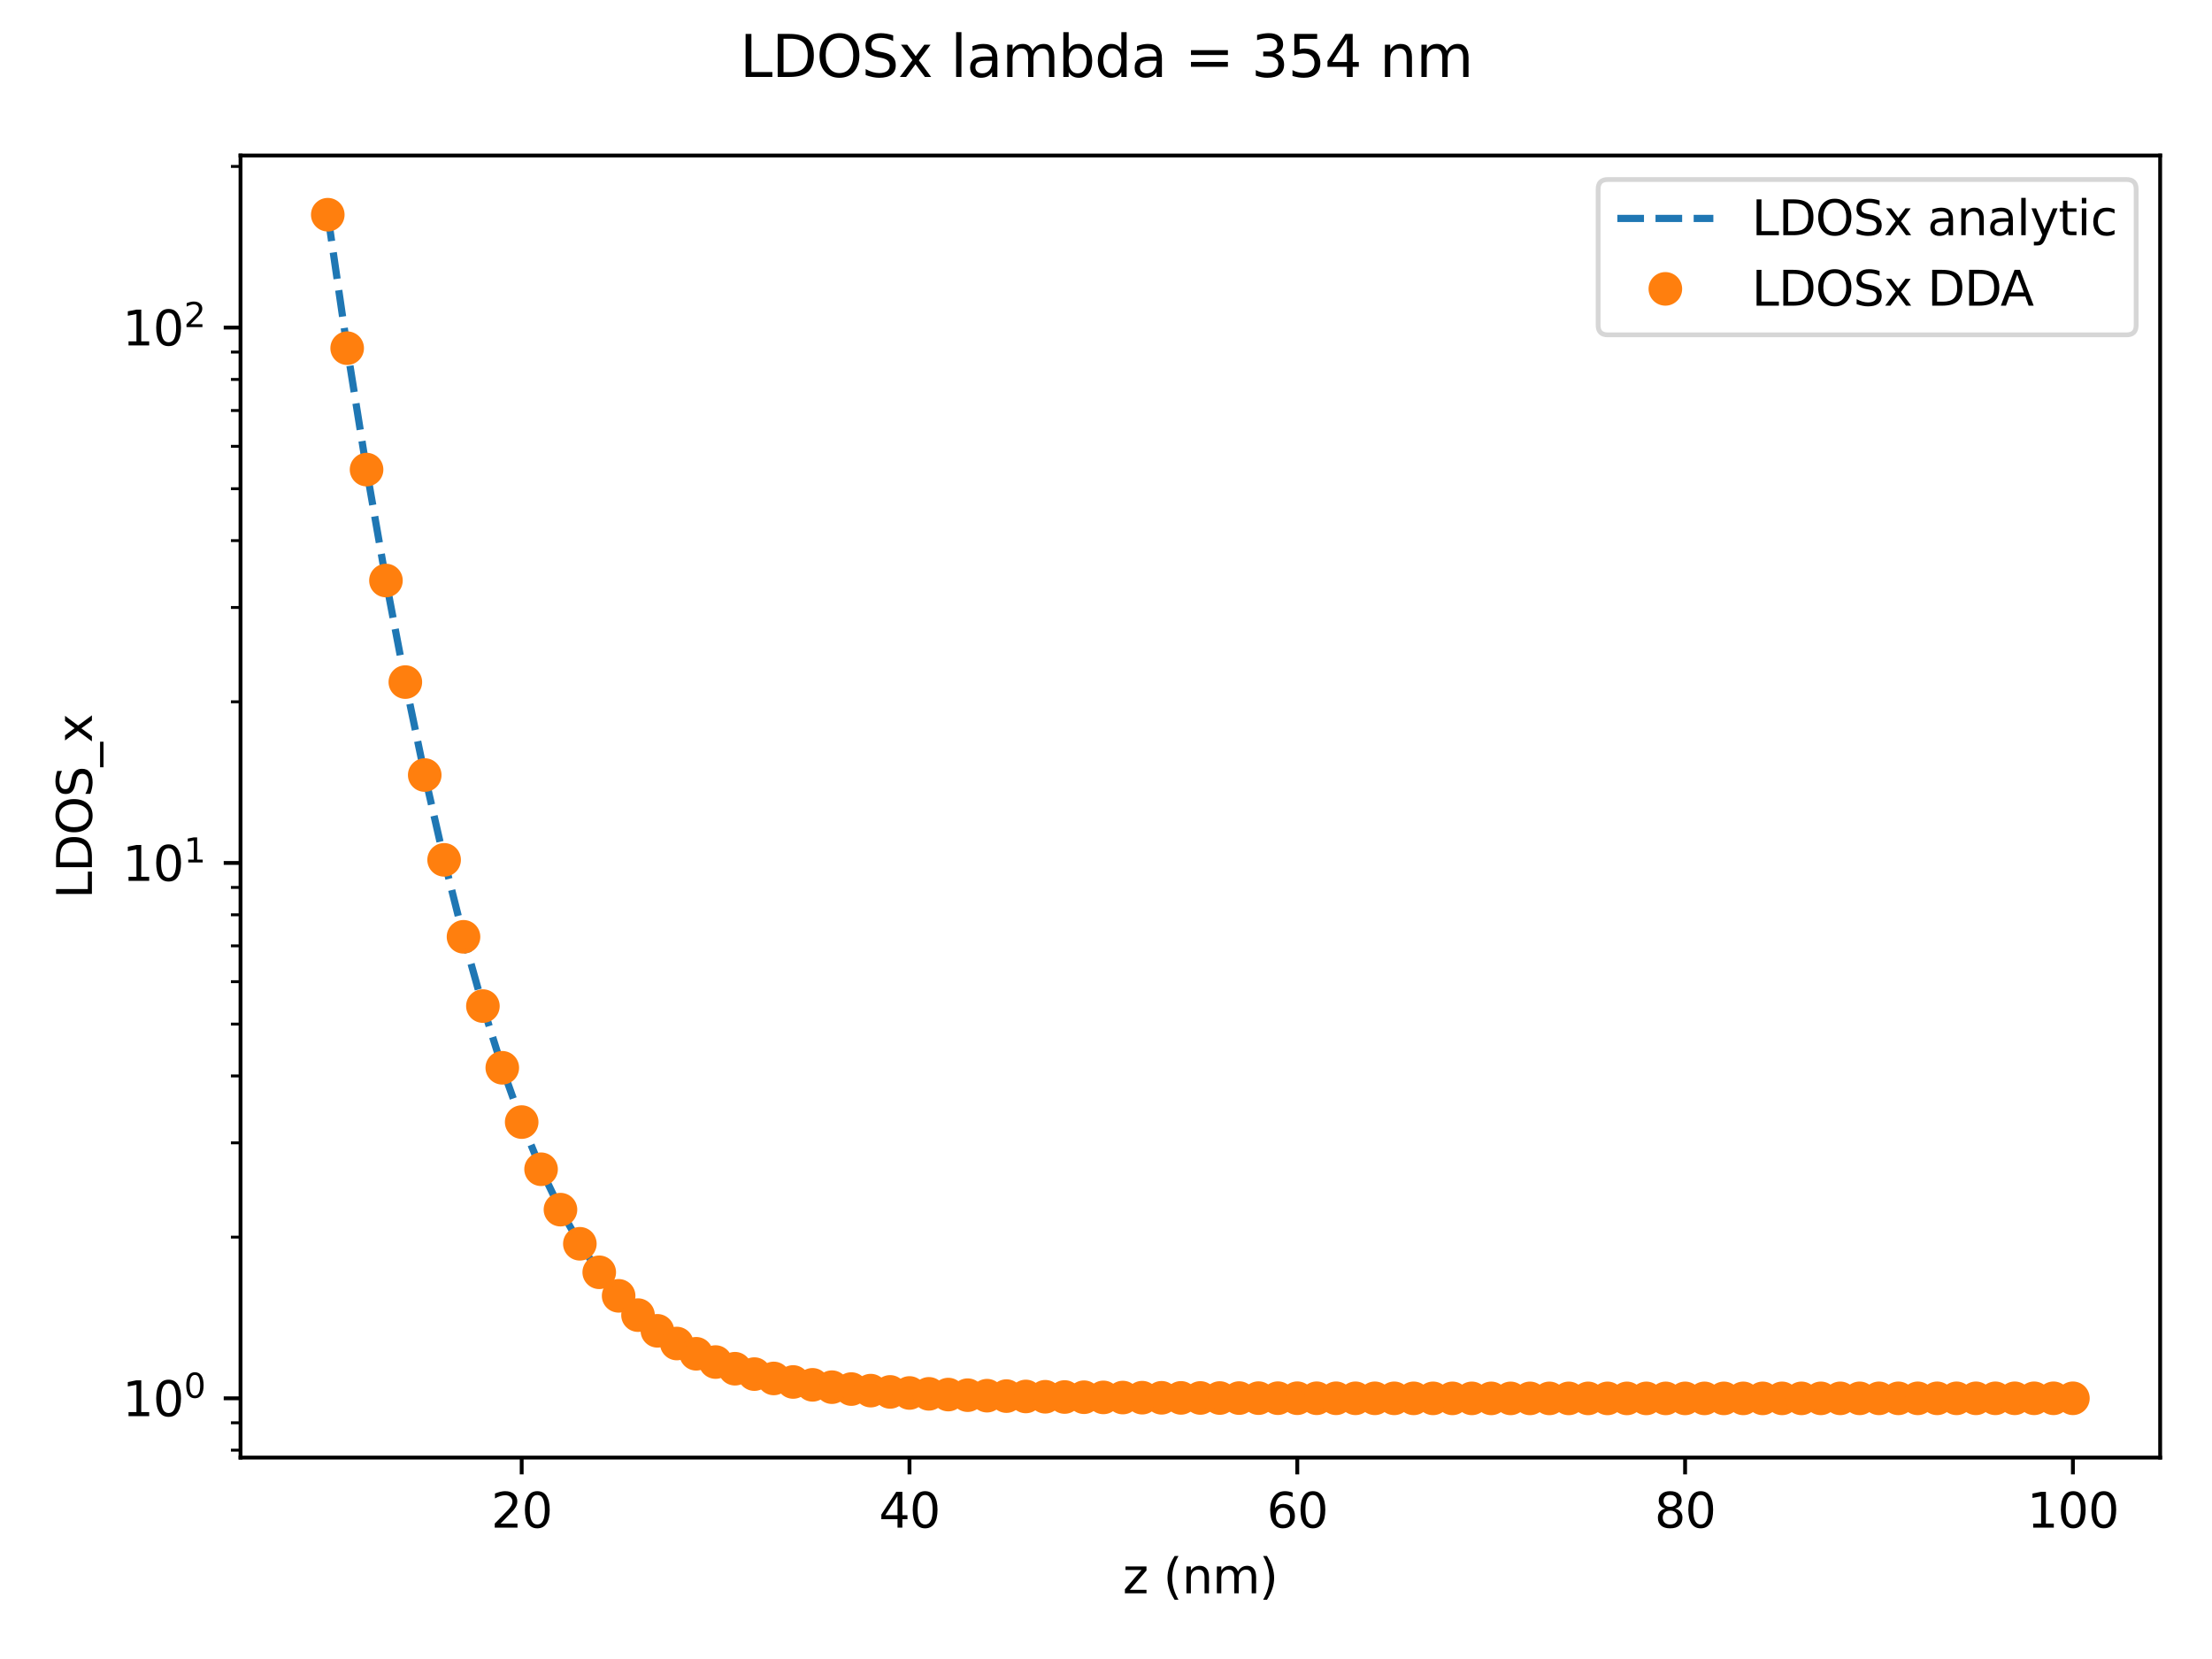 <?xml version="1.0" encoding="utf-8" standalone="no"?>
<!DOCTYPE svg PUBLIC "-//W3C//DTD SVG 1.1//EN"
  "http://www.w3.org/Graphics/SVG/1.1/DTD/svg11.dtd">
<svg xmlns:xlink="http://www.w3.org/1999/xlink" width="460.8pt" height="345.6pt" viewBox="0 0 460.8 345.6" xmlns="http://www.w3.org/2000/svg" version="1.1">
 <defs>
  <style type="text/css">*{stroke-linejoin: round; stroke-linecap: butt}</style>
 </defs>
 <g id="figure_1">
  <g id="patch_1">
   <path d="M 0 345.6 
L 460.8 345.6 
L 460.8 0 
L 0 0 
z
" style="fill: #ffffff"/>
  </g>
  <g id="axes_1">
   <g id="patch_2">
    <path d="M 50.105 303.64 
L 450 303.64 
L 450 32.4 
L 50.105 32.4 
z
" style="fill: #ffffff"/>
   </g>
   <g id="matplotlib.axis_1">
    <g id="xtick_1">
     <g id="line2d_1">
      <defs>
       <path id="mf4155ba8f0" d="M 0 0 
L 0 3.5 
" style="stroke: #000000; stroke-width: 0.8"/>
      </defs>
      <g>
       <use xlink:href="#mf4155ba8f0" x="108.676" y="303.64" style="stroke: #000000; stroke-width: 0.8"/>
      </g>
     </g>
     <g id="text_1">
      <!-- 20 -->
      <g transform="translate(102.313 318.238)scale(0.1 -0.1)">
       <defs>
        <path id="DejaVuSans-32" d="M 1228 531 
L 3431 531 
L 3431 0 
L 469 0 
L 469 531 
Q 828 903 1448 1529 
Q 2069 2156 2228 2338 
Q 2531 2678 2651 2914 
Q 2772 3150 2772 3378 
Q 2772 3750 2511 3984 
Q 2250 4219 1831 4219 
Q 1534 4219 1204 4116 
Q 875 4013 500 3803 
L 500 4441 
Q 881 4594 1212 4672 
Q 1544 4750 1819 4750 
Q 2544 4750 2975 4387 
Q 3406 4025 3406 3419 
Q 3406 3131 3298 2873 
Q 3191 2616 2906 2266 
Q 2828 2175 2409 1742 
Q 1991 1309 1228 531 
z
" transform="scale(0.016)"/>
        <path id="DejaVuSans-30" d="M 2034 4250 
Q 1547 4250 1301 3770 
Q 1056 3291 1056 2328 
Q 1056 1369 1301 889 
Q 1547 409 2034 409 
Q 2525 409 2770 889 
Q 3016 1369 3016 2328 
Q 3016 3291 2770 3770 
Q 2525 4250 2034 4250 
z
M 2034 4750 
Q 2819 4750 3233 4129 
Q 3647 3509 3647 2328 
Q 3647 1150 3233 529 
Q 2819 -91 2034 -91 
Q 1250 -91 836 529 
Q 422 1150 422 2328 
Q 422 3509 836 4129 
Q 1250 4750 2034 4750 
z
" transform="scale(0.016)"/>
       </defs>
       <use xlink:href="#DejaVuSans-32"/>
       <use xlink:href="#DejaVuSans-30" x="63.623"/>
      </g>
     </g>
    </g>
    <g id="xtick_2">
     <g id="line2d_2">
      <g>
       <use xlink:href="#mf4155ba8f0" x="189.462" y="303.64" style="stroke: #000000; stroke-width: 0.8"/>
      </g>
     </g>
     <g id="text_2">
      <!-- 40 -->
      <g transform="translate(183.1 318.238)scale(0.1 -0.1)">
       <defs>
        <path id="DejaVuSans-34" d="M 2419 4116 
L 825 1625 
L 2419 1625 
L 2419 4116 
z
M 2253 4666 
L 3047 4666 
L 3047 1625 
L 3713 1625 
L 3713 1100 
L 3047 1100 
L 3047 0 
L 2419 0 
L 2419 1100 
L 313 1100 
L 313 1709 
L 2253 4666 
z
" transform="scale(0.016)"/>
       </defs>
       <use xlink:href="#DejaVuSans-34"/>
       <use xlink:href="#DejaVuSans-30" x="63.623"/>
      </g>
     </g>
    </g>
    <g id="xtick_3">
     <g id="line2d_3">
      <g>
       <use xlink:href="#mf4155ba8f0" x="270.249" y="303.64" style="stroke: #000000; stroke-width: 0.8"/>
      </g>
     </g>
     <g id="text_3">
      <!-- 60 -->
      <g transform="translate(263.887 318.238)scale(0.1 -0.1)">
       <defs>
        <path id="DejaVuSans-36" d="M 2113 2584 
Q 1688 2584 1439 2293 
Q 1191 2003 1191 1497 
Q 1191 994 1439 701 
Q 1688 409 2113 409 
Q 2538 409 2786 701 
Q 3034 994 3034 1497 
Q 3034 2003 2786 2293 
Q 2538 2584 2113 2584 
z
M 3366 4563 
L 3366 3988 
Q 3128 4100 2886 4159 
Q 2644 4219 2406 4219 
Q 1781 4219 1451 3797 
Q 1122 3375 1075 2522 
Q 1259 2794 1537 2939 
Q 1816 3084 2150 3084 
Q 2853 3084 3261 2657 
Q 3669 2231 3669 1497 
Q 3669 778 3244 343 
Q 2819 -91 2113 -91 
Q 1303 -91 875 529 
Q 447 1150 447 2328 
Q 447 3434 972 4092 
Q 1497 4750 2381 4750 
Q 2619 4750 2861 4703 
Q 3103 4656 3366 4563 
z
" transform="scale(0.016)"/>
       </defs>
       <use xlink:href="#DejaVuSans-36"/>
       <use xlink:href="#DejaVuSans-30" x="63.623"/>
      </g>
     </g>
    </g>
    <g id="xtick_4">
     <g id="line2d_4">
      <g>
       <use xlink:href="#mf4155ba8f0" x="351.036" y="303.64" style="stroke: #000000; stroke-width: 0.8"/>
      </g>
     </g>
     <g id="text_4">
      <!-- 80 -->
      <g transform="translate(344.674 318.238)scale(0.1 -0.1)">
       <defs>
        <path id="DejaVuSans-38" d="M 2034 2216 
Q 1584 2216 1326 1975 
Q 1069 1734 1069 1313 
Q 1069 891 1326 650 
Q 1584 409 2034 409 
Q 2484 409 2743 651 
Q 3003 894 3003 1313 
Q 3003 1734 2745 1975 
Q 2488 2216 2034 2216 
z
M 1403 2484 
Q 997 2584 770 2862 
Q 544 3141 544 3541 
Q 544 4100 942 4425 
Q 1341 4750 2034 4750 
Q 2731 4750 3128 4425 
Q 3525 4100 3525 3541 
Q 3525 3141 3298 2862 
Q 3072 2584 2669 2484 
Q 3125 2378 3379 2068 
Q 3634 1759 3634 1313 
Q 3634 634 3220 271 
Q 2806 -91 2034 -91 
Q 1263 -91 848 271 
Q 434 634 434 1313 
Q 434 1759 690 2068 
Q 947 2378 1403 2484 
z
M 1172 3481 
Q 1172 3119 1398 2916 
Q 1625 2713 2034 2713 
Q 2441 2713 2670 2916 
Q 2900 3119 2900 3481 
Q 2900 3844 2670 4047 
Q 2441 4250 2034 4250 
Q 1625 4250 1398 4047 
Q 1172 3844 1172 3481 
z
" transform="scale(0.016)"/>
       </defs>
       <use xlink:href="#DejaVuSans-38"/>
       <use xlink:href="#DejaVuSans-30" x="63.623"/>
      </g>
     </g>
    </g>
    <g id="xtick_5">
     <g id="line2d_5">
      <g>
       <use xlink:href="#mf4155ba8f0" x="431.823" y="303.64" style="stroke: #000000; stroke-width: 0.8"/>
      </g>
     </g>
     <g id="text_5">
      <!-- 100 -->
      <g transform="translate(422.279 318.238)scale(0.1 -0.1)">
       <defs>
        <path id="DejaVuSans-31" d="M 794 531 
L 1825 531 
L 1825 4091 
L 703 3866 
L 703 4441 
L 1819 4666 
L 2450 4666 
L 2450 531 
L 3481 531 
L 3481 0 
L 794 0 
L 794 531 
z
" transform="scale(0.016)"/>
       </defs>
       <use xlink:href="#DejaVuSans-31"/>
       <use xlink:href="#DejaVuSans-30" x="63.623"/>
       <use xlink:href="#DejaVuSans-30" x="127.246"/>
      </g>
     </g>
    </g>
    <g id="text_6">
     <!-- z (nm) -->
     <g transform="translate(233.899 331.917)scale(0.1 -0.1)">
      <defs>
       <path id="DejaVuSans-7a" d="M 353 3500 
L 3084 3500 
L 3084 2975 
L 922 459 
L 3084 459 
L 3084 0 
L 275 0 
L 275 525 
L 2438 3041 
L 353 3041 
L 353 3500 
z
" transform="scale(0.016)"/>
       <path id="DejaVuSans-20" transform="scale(0.016)"/>
       <path id="DejaVuSans-28" d="M 1984 4856 
Q 1566 4138 1362 3434 
Q 1159 2731 1159 2009 
Q 1159 1288 1364 580 
Q 1569 -128 1984 -844 
L 1484 -844 
Q 1016 -109 783 600 
Q 550 1309 550 2009 
Q 550 2706 781 3412 
Q 1013 4119 1484 4856 
L 1984 4856 
z
" transform="scale(0.016)"/>
       <path id="DejaVuSans-6e" d="M 3513 2113 
L 3513 0 
L 2938 0 
L 2938 2094 
Q 2938 2591 2744 2837 
Q 2550 3084 2163 3084 
Q 1697 3084 1428 2787 
Q 1159 2491 1159 1978 
L 1159 0 
L 581 0 
L 581 3500 
L 1159 3500 
L 1159 2956 
Q 1366 3272 1645 3428 
Q 1925 3584 2291 3584 
Q 2894 3584 3203 3211 
Q 3513 2838 3513 2113 
z
" transform="scale(0.016)"/>
       <path id="DejaVuSans-6d" d="M 3328 2828 
Q 3544 3216 3844 3400 
Q 4144 3584 4550 3584 
Q 5097 3584 5394 3201 
Q 5691 2819 5691 2113 
L 5691 0 
L 5113 0 
L 5113 2094 
Q 5113 2597 4934 2840 
Q 4756 3084 4391 3084 
Q 3944 3084 3684 2787 
Q 3425 2491 3425 1978 
L 3425 0 
L 2847 0 
L 2847 2094 
Q 2847 2600 2669 2842 
Q 2491 3084 2119 3084 
Q 1678 3084 1418 2786 
Q 1159 2488 1159 1978 
L 1159 0 
L 581 0 
L 581 3500 
L 1159 3500 
L 1159 2956 
Q 1356 3278 1631 3431 
Q 1906 3584 2284 3584 
Q 2666 3584 2933 3390 
Q 3200 3197 3328 2828 
z
" transform="scale(0.016)"/>
       <path id="DejaVuSans-29" d="M 513 4856 
L 1013 4856 
Q 1481 4119 1714 3412 
Q 1947 2706 1947 2009 
Q 1947 1309 1714 600 
Q 1481 -109 1013 -844 
L 513 -844 
Q 928 -128 1133 580 
Q 1338 1288 1338 2009 
Q 1338 2731 1133 3434 
Q 928 4138 513 4856 
z
" transform="scale(0.016)"/>
      </defs>
      <use xlink:href="#DejaVuSans-7a"/>
      <use xlink:href="#DejaVuSans-20" x="52.49"/>
      <use xlink:href="#DejaVuSans-28" x="84.277"/>
      <use xlink:href="#DejaVuSans-6e" x="123.291"/>
      <use xlink:href="#DejaVuSans-6d" x="186.67"/>
      <use xlink:href="#DejaVuSans-29" x="284.082"/>
     </g>
    </g>
   </g>
   <g id="matplotlib.axis_2">
    <g id="ytick_1">
     <g id="line2d_6">
      <defs>
       <path id="m02edb30989" d="M 0 0 
L -3.5 0 
" style="stroke: #000000; stroke-width: 0.8"/>
      </defs>
      <g>
       <use xlink:href="#m02edb30989" x="50.105" y="291.288" style="stroke: #000000; stroke-width: 0.8"/>
      </g>
     </g>
     <g id="text_7">
      <!-- $\mathdefault{10^{0}}$ -->
      <g transform="translate(25.505 295.088)scale(0.1 -0.1)">
       <use xlink:href="#DejaVuSans-31" transform="translate(0 0.766)"/>
       <use xlink:href="#DejaVuSans-30" transform="translate(63.623 0.766)"/>
       <use xlink:href="#DejaVuSans-30" transform="translate(128.203 39.047)scale(0.7)"/>
      </g>
     </g>
    </g>
    <g id="ytick_2">
     <g id="line2d_7">
      <g>
       <use xlink:href="#m02edb30989" x="50.105" y="179.764" style="stroke: #000000; stroke-width: 0.8"/>
      </g>
     </g>
     <g id="text_8">
      <!-- $\mathdefault{10^{1}}$ -->
      <g transform="translate(25.505 183.563)scale(0.1 -0.1)">
       <use xlink:href="#DejaVuSans-31" transform="translate(0 0.684)"/>
       <use xlink:href="#DejaVuSans-30" transform="translate(63.623 0.684)"/>
       <use xlink:href="#DejaVuSans-31" transform="translate(128.203 38.966)scale(0.7)"/>
      </g>
     </g>
    </g>
    <g id="ytick_3">
     <g id="line2d_8">
      <g>
       <use xlink:href="#m02edb30989" x="50.105" y="68.239" style="stroke: #000000; stroke-width: 0.8"/>
      </g>
     </g>
     <g id="text_9">
      <!-- $\mathdefault{10^{2}}$ -->
      <g transform="translate(25.505 72.038)scale(0.1 -0.1)">
       <use xlink:href="#DejaVuSans-31" transform="translate(0 0.766)"/>
       <use xlink:href="#DejaVuSans-30" transform="translate(63.623 0.766)"/>
       <use xlink:href="#DejaVuSans-32" transform="translate(128.203 39.047)scale(0.7)"/>
      </g>
     </g>
    </g>
    <g id="ytick_4">
     <g id="line2d_9">
      <defs>
       <path id="m974ce5e36f" d="M 0 0 
L -2 0 
" style="stroke: #000000; stroke-width: 0.6"/>
      </defs>
      <g>
       <use xlink:href="#m974ce5e36f" x="50.105" y="302.096" style="stroke: #000000; stroke-width: 0.6"/>
      </g>
     </g>
    </g>
    <g id="ytick_5">
     <g id="line2d_10">
      <g>
       <use xlink:href="#m974ce5e36f" x="50.105" y="296.391" style="stroke: #000000; stroke-width: 0.6"/>
      </g>
     </g>
    </g>
    <g id="ytick_6">
     <g id="line2d_11">
      <g>
       <use xlink:href="#m974ce5e36f" x="50.105" y="257.716" style="stroke: #000000; stroke-width: 0.6"/>
      </g>
     </g>
    </g>
    <g id="ytick_7">
     <g id="line2d_12">
      <g>
       <use xlink:href="#m974ce5e36f" x="50.105" y="238.078" style="stroke: #000000; stroke-width: 0.6"/>
      </g>
     </g>
    </g>
    <g id="ytick_8">
     <g id="line2d_13">
      <g>
       <use xlink:href="#m974ce5e36f" x="50.105" y="224.144" style="stroke: #000000; stroke-width: 0.6"/>
      </g>
     </g>
    </g>
    <g id="ytick_9">
     <g id="line2d_14">
      <g>
       <use xlink:href="#m974ce5e36f" x="50.105" y="213.336" style="stroke: #000000; stroke-width: 0.6"/>
      </g>
     </g>
    </g>
    <g id="ytick_10">
     <g id="line2d_15">
      <g>
       <use xlink:href="#m974ce5e36f" x="50.105" y="204.505" style="stroke: #000000; stroke-width: 0.6"/>
      </g>
     </g>
    </g>
    <g id="ytick_11">
     <g id="line2d_16">
      <g>
       <use xlink:href="#m974ce5e36f" x="50.105" y="197.039" style="stroke: #000000; stroke-width: 0.6"/>
      </g>
     </g>
    </g>
    <g id="ytick_12">
     <g id="line2d_17">
      <g>
       <use xlink:href="#m974ce5e36f" x="50.105" y="190.572" style="stroke: #000000; stroke-width: 0.6"/>
      </g>
     </g>
    </g>
    <g id="ytick_13">
     <g id="line2d_18">
      <g>
       <use xlink:href="#m974ce5e36f" x="50.105" y="184.867" style="stroke: #000000; stroke-width: 0.6"/>
      </g>
     </g>
    </g>
    <g id="ytick_14">
     <g id="line2d_19">
      <g>
       <use xlink:href="#m974ce5e36f" x="50.105" y="146.192" style="stroke: #000000; stroke-width: 0.6"/>
      </g>
     </g>
    </g>
    <g id="ytick_15">
     <g id="line2d_20">
      <g>
       <use xlink:href="#m974ce5e36f" x="50.105" y="126.553" style="stroke: #000000; stroke-width: 0.6"/>
      </g>
     </g>
    </g>
    <g id="ytick_16">
     <g id="line2d_21">
      <g>
       <use xlink:href="#m974ce5e36f" x="50.105" y="112.619" style="stroke: #000000; stroke-width: 0.6"/>
      </g>
     </g>
    </g>
    <g id="ytick_17">
     <g id="line2d_22">
      <g>
       <use xlink:href="#m974ce5e36f" x="50.105" y="101.811" style="stroke: #000000; stroke-width: 0.6"/>
      </g>
     </g>
    </g>
    <g id="ytick_18">
     <g id="line2d_23">
      <g>
       <use xlink:href="#m974ce5e36f" x="50.105" y="92.981" style="stroke: #000000; stroke-width: 0.6"/>
      </g>
     </g>
    </g>
    <g id="ytick_19">
     <g id="line2d_24">
      <g>
       <use xlink:href="#m974ce5e36f" x="50.105" y="85.515" style="stroke: #000000; stroke-width: 0.6"/>
      </g>
     </g>
    </g>
    <g id="ytick_20">
     <g id="line2d_25">
      <g>
       <use xlink:href="#m974ce5e36f" x="50.105" y="79.047" style="stroke: #000000; stroke-width: 0.6"/>
      </g>
     </g>
    </g>
    <g id="ytick_21">
     <g id="line2d_26">
      <g>
       <use xlink:href="#m974ce5e36f" x="50.105" y="73.342" style="stroke: #000000; stroke-width: 0.6"/>
      </g>
     </g>
    </g>
    <g id="ytick_22">
     <g id="line2d_27">
      <g>
       <use xlink:href="#m974ce5e36f" x="50.105" y="34.667" style="stroke: #000000; stroke-width: 0.6"/>
      </g>
     </g>
    </g>
    <g id="text_10">
     <!-- LDOS_x -->
     <g transform="translate(19.147 187.225)rotate(-90)scale(0.1 -0.1)">
      <defs>
       <path id="DejaVuSans-4c" d="M 628 4666 
L 1259 4666 
L 1259 531 
L 3531 531 
L 3531 0 
L 628 0 
L 628 4666 
z
" transform="scale(0.016)"/>
       <path id="DejaVuSans-44" d="M 1259 4147 
L 1259 519 
L 2022 519 
Q 2988 519 3436 956 
Q 3884 1394 3884 2338 
Q 3884 3275 3436 3711 
Q 2988 4147 2022 4147 
L 1259 4147 
z
M 628 4666 
L 1925 4666 
Q 3281 4666 3915 4102 
Q 4550 3538 4550 2338 
Q 4550 1131 3912 565 
Q 3275 0 1925 0 
L 628 0 
L 628 4666 
z
" transform="scale(0.016)"/>
       <path id="DejaVuSans-4f" d="M 2522 4238 
Q 1834 4238 1429 3725 
Q 1025 3213 1025 2328 
Q 1025 1447 1429 934 
Q 1834 422 2522 422 
Q 3209 422 3611 934 
Q 4013 1447 4013 2328 
Q 4013 3213 3611 3725 
Q 3209 4238 2522 4238 
z
M 2522 4750 
Q 3503 4750 4090 4092 
Q 4678 3434 4678 2328 
Q 4678 1225 4090 567 
Q 3503 -91 2522 -91 
Q 1538 -91 948 565 
Q 359 1222 359 2328 
Q 359 3434 948 4092 
Q 1538 4750 2522 4750 
z
" transform="scale(0.016)"/>
       <path id="DejaVuSans-53" d="M 3425 4513 
L 3425 3897 
Q 3066 4069 2747 4153 
Q 2428 4238 2131 4238 
Q 1616 4238 1336 4038 
Q 1056 3838 1056 3469 
Q 1056 3159 1242 3001 
Q 1428 2844 1947 2747 
L 2328 2669 
Q 3034 2534 3370 2195 
Q 3706 1856 3706 1288 
Q 3706 609 3251 259 
Q 2797 -91 1919 -91 
Q 1588 -91 1214 -16 
Q 841 59 441 206 
L 441 856 
Q 825 641 1194 531 
Q 1563 422 1919 422 
Q 2459 422 2753 634 
Q 3047 847 3047 1241 
Q 3047 1584 2836 1778 
Q 2625 1972 2144 2069 
L 1759 2144 
Q 1053 2284 737 2584 
Q 422 2884 422 3419 
Q 422 4038 858 4394 
Q 1294 4750 2059 4750 
Q 2388 4750 2728 4690 
Q 3069 4631 3425 4513 
z
" transform="scale(0.016)"/>
       <path id="DejaVuSans-5f" d="M 3263 -1063 
L 3263 -1509 
L -63 -1509 
L -63 -1063 
L 3263 -1063 
z
" transform="scale(0.016)"/>
       <path id="DejaVuSans-78" d="M 3513 3500 
L 2247 1797 
L 3578 0 
L 2900 0 
L 1881 1375 
L 863 0 
L 184 0 
L 1544 1831 
L 300 3500 
L 978 3500 
L 1906 2253 
L 2834 3500 
L 3513 3500 
z
" transform="scale(0.016)"/>
      </defs>
      <use xlink:href="#DejaVuSans-4c"/>
      <use xlink:href="#DejaVuSans-44" x="55.713"/>
      <use xlink:href="#DejaVuSans-4f" x="132.715"/>
      <use xlink:href="#DejaVuSans-53" x="211.426"/>
      <use xlink:href="#DejaVuSans-5f" x="274.902"/>
      <use xlink:href="#DejaVuSans-78" x="324.902"/>
     </g>
    </g>
   </g>
   <g id="line2d_28">
    <path d="M 68.282 44.729 
L 72.322 72.534 
L 76.361 97.825 
L 80.4 120.934 
L 84.44 142.092 
L 88.479 161.455 
L 92.518 179.123 
L 96.558 195.155 
L 100.597 209.585 
L 104.636 222.439 
L 108.676 233.752 
L 112.715 243.577 
L 116.754 251.992 
L 120.794 259.104 
L 124.833 265.042 
L 128.872 269.947 
L 132.912 273.965 
L 136.951 277.233 
L 140.99 279.88 
L 145.03 282.017 
L 149.069 283.741 
L 153.108 285.13 
L 157.148 286.251 
L 161.187 287.157 
L 165.226 287.891 
L 169.266 288.487 
L 173.305 288.973 
L 177.344 289.369 
L 181.384 289.694 
L 185.423 289.962 
L 189.462 290.182 
L 193.502 290.364 
L 197.541 290.515 
L 201.581 290.641 
L 205.62 290.746 
L 209.659 290.834 
L 213.699 290.908 
L 217.738 290.97 
L 221.777 291.022 
L 225.817 291.067 
L 229.856 291.104 
L 233.895 291.136 
L 237.935 291.163 
L 241.974 291.186 
L 246.013 291.205 
L 250.053 291.222 
L 254.092 291.236 
L 258.131 291.248 
L 262.171 291.259 
L 266.21 291.268 
L 270.249 291.275 
L 274.289 291.282 
L 278.328 291.287 
L 282.367 291.292 
L 286.407 291.296 
L 290.446 291.299 
L 294.485 291.302 
L 298.525 291.304 
L 302.564 291.306 
L 306.603 291.307 
L 310.643 291.309 
L 314.682 291.31 
L 318.721 291.31 
L 322.761 291.311 
L 326.8 291.311 
L 330.839 291.311 
L 334.879 291.311 
L 338.918 291.311 
L 342.957 291.31 
L 346.997 291.31 
L 351.036 291.309 
L 355.075 291.309 
L 359.115 291.308 
L 363.154 291.307 
L 367.194 291.307 
L 371.233 291.306 
L 375.272 291.305 
L 379.312 291.304 
L 383.351 291.303 
L 387.39 291.302 
L 391.43 291.301 
L 395.469 291.3 
L 399.508 291.299 
L 403.548 291.298 
L 407.587 291.297 
L 411.626 291.296 
L 415.666 291.295 
L 419.705 291.293 
L 423.744 291.292 
L 427.784 291.291 
L 431.823 291.29 
" clip-path="url(#p3884ae90a6)" style="fill: none; stroke-dasharray: 5.55,2.4; stroke-dashoffset: 0; stroke: #1f77b4; stroke-width: 1.5"/>
   </g>
   <g id="line2d_29">
    <defs>
     <path id="mc7ce75c013" d="M 0 3 
C 0.796 3 1.559 2.684 2.121 2.121 
C 2.684 1.559 3 0.796 3 0 
C 3 -0.796 2.684 -1.559 2.121 -2.121 
C 1.559 -2.684 0.796 -3 0 -3 
C -0.796 -3 -1.559 -2.684 -2.121 -2.121 
C -2.684 -1.559 -3 -0.796 -3 0 
C -3 0.796 -2.684 1.559 -2.121 2.121 
C -1.559 2.684 -0.796 3 0 3 
z
" style="stroke: #ff7f0e"/>
    </defs>
    <g clip-path="url(#p3884ae90a6)">
     <use xlink:href="#mc7ce75c013" x="68.282" y="44.729" style="fill: #ff7f0e; stroke: #ff7f0e"/>
     <use xlink:href="#mc7ce75c013" x="72.322" y="72.534" style="fill: #ff7f0e; stroke: #ff7f0e"/>
     <use xlink:href="#mc7ce75c013" x="76.361" y="97.825" style="fill: #ff7f0e; stroke: #ff7f0e"/>
     <use xlink:href="#mc7ce75c013" x="80.4" y="120.934" style="fill: #ff7f0e; stroke: #ff7f0e"/>
     <use xlink:href="#mc7ce75c013" x="84.44" y="142.092" style="fill: #ff7f0e; stroke: #ff7f0e"/>
     <use xlink:href="#mc7ce75c013" x="88.479" y="161.455" style="fill: #ff7f0e; stroke: #ff7f0e"/>
     <use xlink:href="#mc7ce75c013" x="92.518" y="179.123" style="fill: #ff7f0e; stroke: #ff7f0e"/>
     <use xlink:href="#mc7ce75c013" x="96.558" y="195.155" style="fill: #ff7f0e; stroke: #ff7f0e"/>
     <use xlink:href="#mc7ce75c013" x="100.597" y="209.585" style="fill: #ff7f0e; stroke: #ff7f0e"/>
     <use xlink:href="#mc7ce75c013" x="104.636" y="222.439" style="fill: #ff7f0e; stroke: #ff7f0e"/>
     <use xlink:href="#mc7ce75c013" x="108.676" y="233.752" style="fill: #ff7f0e; stroke: #ff7f0e"/>
     <use xlink:href="#mc7ce75c013" x="112.715" y="243.577" style="fill: #ff7f0e; stroke: #ff7f0e"/>
     <use xlink:href="#mc7ce75c013" x="116.754" y="251.992" style="fill: #ff7f0e; stroke: #ff7f0e"/>
     <use xlink:href="#mc7ce75c013" x="120.794" y="259.104" style="fill: #ff7f0e; stroke: #ff7f0e"/>
     <use xlink:href="#mc7ce75c013" x="124.833" y="265.042" style="fill: #ff7f0e; stroke: #ff7f0e"/>
     <use xlink:href="#mc7ce75c013" x="128.872" y="269.947" style="fill: #ff7f0e; stroke: #ff7f0e"/>
     <use xlink:href="#mc7ce75c013" x="132.912" y="273.965" style="fill: #ff7f0e; stroke: #ff7f0e"/>
     <use xlink:href="#mc7ce75c013" x="136.951" y="277.233" style="fill: #ff7f0e; stroke: #ff7f0e"/>
     <use xlink:href="#mc7ce75c013" x="140.99" y="279.88" style="fill: #ff7f0e; stroke: #ff7f0e"/>
     <use xlink:href="#mc7ce75c013" x="145.03" y="282.017" style="fill: #ff7f0e; stroke: #ff7f0e"/>
     <use xlink:href="#mc7ce75c013" x="149.069" y="283.741" style="fill: #ff7f0e; stroke: #ff7f0e"/>
     <use xlink:href="#mc7ce75c013" x="153.108" y="285.13" style="fill: #ff7f0e; stroke: #ff7f0e"/>
     <use xlink:href="#mc7ce75c013" x="157.148" y="286.251" style="fill: #ff7f0e; stroke: #ff7f0e"/>
     <use xlink:href="#mc7ce75c013" x="161.187" y="287.157" style="fill: #ff7f0e; stroke: #ff7f0e"/>
     <use xlink:href="#mc7ce75c013" x="165.226" y="287.891" style="fill: #ff7f0e; stroke: #ff7f0e"/>
     <use xlink:href="#mc7ce75c013" x="169.266" y="288.487" style="fill: #ff7f0e; stroke: #ff7f0e"/>
     <use xlink:href="#mc7ce75c013" x="173.305" y="288.973" style="fill: #ff7f0e; stroke: #ff7f0e"/>
     <use xlink:href="#mc7ce75c013" x="177.344" y="289.369" style="fill: #ff7f0e; stroke: #ff7f0e"/>
     <use xlink:href="#mc7ce75c013" x="181.384" y="289.694" style="fill: #ff7f0e; stroke: #ff7f0e"/>
     <use xlink:href="#mc7ce75c013" x="185.423" y="289.962" style="fill: #ff7f0e; stroke: #ff7f0e"/>
     <use xlink:href="#mc7ce75c013" x="189.462" y="290.182" style="fill: #ff7f0e; stroke: #ff7f0e"/>
     <use xlink:href="#mc7ce75c013" x="193.502" y="290.364" style="fill: #ff7f0e; stroke: #ff7f0e"/>
     <use xlink:href="#mc7ce75c013" x="197.541" y="290.515" style="fill: #ff7f0e; stroke: #ff7f0e"/>
     <use xlink:href="#mc7ce75c013" x="201.581" y="290.641" style="fill: #ff7f0e; stroke: #ff7f0e"/>
     <use xlink:href="#mc7ce75c013" x="205.62" y="290.746" style="fill: #ff7f0e; stroke: #ff7f0e"/>
     <use xlink:href="#mc7ce75c013" x="209.659" y="290.834" style="fill: #ff7f0e; stroke: #ff7f0e"/>
     <use xlink:href="#mc7ce75c013" x="213.699" y="290.908" style="fill: #ff7f0e; stroke: #ff7f0e"/>
     <use xlink:href="#mc7ce75c013" x="217.738" y="290.97" style="fill: #ff7f0e; stroke: #ff7f0e"/>
     <use xlink:href="#mc7ce75c013" x="221.777" y="291.022" style="fill: #ff7f0e; stroke: #ff7f0e"/>
     <use xlink:href="#mc7ce75c013" x="225.817" y="291.067" style="fill: #ff7f0e; stroke: #ff7f0e"/>
     <use xlink:href="#mc7ce75c013" x="229.856" y="291.104" style="fill: #ff7f0e; stroke: #ff7f0e"/>
     <use xlink:href="#mc7ce75c013" x="233.895" y="291.136" style="fill: #ff7f0e; stroke: #ff7f0e"/>
     <use xlink:href="#mc7ce75c013" x="237.935" y="291.163" style="fill: #ff7f0e; stroke: #ff7f0e"/>
     <use xlink:href="#mc7ce75c013" x="241.974" y="291.186" style="fill: #ff7f0e; stroke: #ff7f0e"/>
     <use xlink:href="#mc7ce75c013" x="246.013" y="291.205" style="fill: #ff7f0e; stroke: #ff7f0e"/>
     <use xlink:href="#mc7ce75c013" x="250.053" y="291.222" style="fill: #ff7f0e; stroke: #ff7f0e"/>
     <use xlink:href="#mc7ce75c013" x="254.092" y="291.236" style="fill: #ff7f0e; stroke: #ff7f0e"/>
     <use xlink:href="#mc7ce75c013" x="258.131" y="291.248" style="fill: #ff7f0e; stroke: #ff7f0e"/>
     <use xlink:href="#mc7ce75c013" x="262.171" y="291.259" style="fill: #ff7f0e; stroke: #ff7f0e"/>
     <use xlink:href="#mc7ce75c013" x="266.21" y="291.268" style="fill: #ff7f0e; stroke: #ff7f0e"/>
     <use xlink:href="#mc7ce75c013" x="270.249" y="291.275" style="fill: #ff7f0e; stroke: #ff7f0e"/>
     <use xlink:href="#mc7ce75c013" x="274.289" y="291.282" style="fill: #ff7f0e; stroke: #ff7f0e"/>
     <use xlink:href="#mc7ce75c013" x="278.328" y="291.287" style="fill: #ff7f0e; stroke: #ff7f0e"/>
     <use xlink:href="#mc7ce75c013" x="282.367" y="291.292" style="fill: #ff7f0e; stroke: #ff7f0e"/>
     <use xlink:href="#mc7ce75c013" x="286.407" y="291.296" style="fill: #ff7f0e; stroke: #ff7f0e"/>
     <use xlink:href="#mc7ce75c013" x="290.446" y="291.299" style="fill: #ff7f0e; stroke: #ff7f0e"/>
     <use xlink:href="#mc7ce75c013" x="294.485" y="291.302" style="fill: #ff7f0e; stroke: #ff7f0e"/>
     <use xlink:href="#mc7ce75c013" x="298.525" y="291.304" style="fill: #ff7f0e; stroke: #ff7f0e"/>
     <use xlink:href="#mc7ce75c013" x="302.564" y="291.306" style="fill: #ff7f0e; stroke: #ff7f0e"/>
     <use xlink:href="#mc7ce75c013" x="306.603" y="291.307" style="fill: #ff7f0e; stroke: #ff7f0e"/>
     <use xlink:href="#mc7ce75c013" x="310.643" y="291.309" style="fill: #ff7f0e; stroke: #ff7f0e"/>
     <use xlink:href="#mc7ce75c013" x="314.682" y="291.31" style="fill: #ff7f0e; stroke: #ff7f0e"/>
     <use xlink:href="#mc7ce75c013" x="318.721" y="291.31" style="fill: #ff7f0e; stroke: #ff7f0e"/>
     <use xlink:href="#mc7ce75c013" x="322.761" y="291.311" style="fill: #ff7f0e; stroke: #ff7f0e"/>
     <use xlink:href="#mc7ce75c013" x="326.8" y="291.311" style="fill: #ff7f0e; stroke: #ff7f0e"/>
     <use xlink:href="#mc7ce75c013" x="330.839" y="291.311" style="fill: #ff7f0e; stroke: #ff7f0e"/>
     <use xlink:href="#mc7ce75c013" x="334.879" y="291.311" style="fill: #ff7f0e; stroke: #ff7f0e"/>
     <use xlink:href="#mc7ce75c013" x="338.918" y="291.311" style="fill: #ff7f0e; stroke: #ff7f0e"/>
     <use xlink:href="#mc7ce75c013" x="342.957" y="291.31" style="fill: #ff7f0e; stroke: #ff7f0e"/>
     <use xlink:href="#mc7ce75c013" x="346.997" y="291.31" style="fill: #ff7f0e; stroke: #ff7f0e"/>
     <use xlink:href="#mc7ce75c013" x="351.036" y="291.309" style="fill: #ff7f0e; stroke: #ff7f0e"/>
     <use xlink:href="#mc7ce75c013" x="355.075" y="291.309" style="fill: #ff7f0e; stroke: #ff7f0e"/>
     <use xlink:href="#mc7ce75c013" x="359.115" y="291.308" style="fill: #ff7f0e; stroke: #ff7f0e"/>
     <use xlink:href="#mc7ce75c013" x="363.154" y="291.307" style="fill: #ff7f0e; stroke: #ff7f0e"/>
     <use xlink:href="#mc7ce75c013" x="367.194" y="291.307" style="fill: #ff7f0e; stroke: #ff7f0e"/>
     <use xlink:href="#mc7ce75c013" x="371.233" y="291.306" style="fill: #ff7f0e; stroke: #ff7f0e"/>
     <use xlink:href="#mc7ce75c013" x="375.272" y="291.305" style="fill: #ff7f0e; stroke: #ff7f0e"/>
     <use xlink:href="#mc7ce75c013" x="379.312" y="291.304" style="fill: #ff7f0e; stroke: #ff7f0e"/>
     <use xlink:href="#mc7ce75c013" x="383.351" y="291.303" style="fill: #ff7f0e; stroke: #ff7f0e"/>
     <use xlink:href="#mc7ce75c013" x="387.39" y="291.302" style="fill: #ff7f0e; stroke: #ff7f0e"/>
     <use xlink:href="#mc7ce75c013" x="391.43" y="291.301" style="fill: #ff7f0e; stroke: #ff7f0e"/>
     <use xlink:href="#mc7ce75c013" x="395.469" y="291.3" style="fill: #ff7f0e; stroke: #ff7f0e"/>
     <use xlink:href="#mc7ce75c013" x="399.508" y="291.299" style="fill: #ff7f0e; stroke: #ff7f0e"/>
     <use xlink:href="#mc7ce75c013" x="403.548" y="291.298" style="fill: #ff7f0e; stroke: #ff7f0e"/>
     <use xlink:href="#mc7ce75c013" x="407.587" y="291.297" style="fill: #ff7f0e; stroke: #ff7f0e"/>
     <use xlink:href="#mc7ce75c013" x="411.626" y="291.296" style="fill: #ff7f0e; stroke: #ff7f0e"/>
     <use xlink:href="#mc7ce75c013" x="415.666" y="291.295" style="fill: #ff7f0e; stroke: #ff7f0e"/>
     <use xlink:href="#mc7ce75c013" x="419.705" y="291.293" style="fill: #ff7f0e; stroke: #ff7f0e"/>
     <use xlink:href="#mc7ce75c013" x="423.744" y="291.292" style="fill: #ff7f0e; stroke: #ff7f0e"/>
     <use xlink:href="#mc7ce75c013" x="427.784" y="291.291" style="fill: #ff7f0e; stroke: #ff7f0e"/>
     <use xlink:href="#mc7ce75c013" x="431.823" y="291.29" style="fill: #ff7f0e; stroke: #ff7f0e"/>
    </g>
   </g>
   <g id="patch_3">
    <path d="M 50.105 303.64 
L 50.105 32.4 
" style="fill: none; stroke: #000000; stroke-width: 0.8; stroke-linejoin: miter; stroke-linecap: square"/>
   </g>
   <g id="patch_4">
    <path d="M 450 303.64 
L 450 32.4 
" style="fill: none; stroke: #000000; stroke-width: 0.8; stroke-linejoin: miter; stroke-linecap: square"/>
   </g>
   <g id="patch_5">
    <path d="M 50.105 303.64 
L 450 303.64 
" style="fill: none; stroke: #000000; stroke-width: 0.8; stroke-linejoin: miter; stroke-linecap: square"/>
   </g>
   <g id="patch_6">
    <path d="M 50.105 32.4 
L 450 32.4 
" style="fill: none; stroke: #000000; stroke-width: 0.8; stroke-linejoin: miter; stroke-linecap: square"/>
   </g>
   <g id="legend_1">
    <g id="patch_7">
     <path d="M 334.923 69.756 
L 443 69.756 
Q 445 69.756 445 67.756 
L 445 39.4 
Q 445 37.4 443 37.4 
L 334.923 37.4 
Q 332.923 37.4 332.923 39.4 
L 332.923 67.756 
Q 332.923 69.756 334.923 69.756 
z
" style="fill: #ffffff; opacity: 0.8; stroke: #cccccc; stroke-linejoin: miter"/>
    </g>
    <g id="line2d_30">
     <path d="M 336.923 45.498 
L 346.923 45.498 
L 356.923 45.498 
" style="fill: none; stroke-dasharray: 5.55,2.4; stroke-dashoffset: 0; stroke: #1f77b4; stroke-width: 1.5"/>
    </g>
    <g id="text_11">
     <!-- LDOSx analytic -->
     <g transform="translate(364.923 48.998)scale(0.1 -0.1)">
      <defs>
       <path id="DejaVuSans-61" d="M 2194 1759 
Q 1497 1759 1228 1600 
Q 959 1441 959 1056 
Q 959 750 1161 570 
Q 1363 391 1709 391 
Q 2188 391 2477 730 
Q 2766 1069 2766 1631 
L 2766 1759 
L 2194 1759 
z
M 3341 1997 
L 3341 0 
L 2766 0 
L 2766 531 
Q 2569 213 2275 61 
Q 1981 -91 1556 -91 
Q 1019 -91 701 211 
Q 384 513 384 1019 
Q 384 1609 779 1909 
Q 1175 2209 1959 2209 
L 2766 2209 
L 2766 2266 
Q 2766 2663 2505 2880 
Q 2244 3097 1772 3097 
Q 1472 3097 1187 3025 
Q 903 2953 641 2809 
L 641 3341 
Q 956 3463 1253 3523 
Q 1550 3584 1831 3584 
Q 2591 3584 2966 3190 
Q 3341 2797 3341 1997 
z
" transform="scale(0.016)"/>
       <path id="DejaVuSans-6c" d="M 603 4863 
L 1178 4863 
L 1178 0 
L 603 0 
L 603 4863 
z
" transform="scale(0.016)"/>
       <path id="DejaVuSans-79" d="M 2059 -325 
Q 1816 -950 1584 -1140 
Q 1353 -1331 966 -1331 
L 506 -1331 
L 506 -850 
L 844 -850 
Q 1081 -850 1212 -737 
Q 1344 -625 1503 -206 
L 1606 56 
L 191 3500 
L 800 3500 
L 1894 763 
L 2988 3500 
L 3597 3500 
L 2059 -325 
z
" transform="scale(0.016)"/>
       <path id="DejaVuSans-74" d="M 1172 4494 
L 1172 3500 
L 2356 3500 
L 2356 3053 
L 1172 3053 
L 1172 1153 
Q 1172 725 1289 603 
Q 1406 481 1766 481 
L 2356 481 
L 2356 0 
L 1766 0 
Q 1100 0 847 248 
Q 594 497 594 1153 
L 594 3053 
L 172 3053 
L 172 3500 
L 594 3500 
L 594 4494 
L 1172 4494 
z
" transform="scale(0.016)"/>
       <path id="DejaVuSans-69" d="M 603 3500 
L 1178 3500 
L 1178 0 
L 603 0 
L 603 3500 
z
M 603 4863 
L 1178 4863 
L 1178 4134 
L 603 4134 
L 603 4863 
z
" transform="scale(0.016)"/>
       <path id="DejaVuSans-63" d="M 3122 3366 
L 3122 2828 
Q 2878 2963 2633 3030 
Q 2388 3097 2138 3097 
Q 1578 3097 1268 2742 
Q 959 2388 959 1747 
Q 959 1106 1268 751 
Q 1578 397 2138 397 
Q 2388 397 2633 464 
Q 2878 531 3122 666 
L 3122 134 
Q 2881 22 2623 -34 
Q 2366 -91 2075 -91 
Q 1284 -91 818 406 
Q 353 903 353 1747 
Q 353 2603 823 3093 
Q 1294 3584 2113 3584 
Q 2378 3584 2631 3529 
Q 2884 3475 3122 3366 
z
" transform="scale(0.016)"/>
      </defs>
      <use xlink:href="#DejaVuSans-4c"/>
      <use xlink:href="#DejaVuSans-44" x="55.713"/>
      <use xlink:href="#DejaVuSans-4f" x="132.715"/>
      <use xlink:href="#DejaVuSans-53" x="211.426"/>
      <use xlink:href="#DejaVuSans-78" x="274.902"/>
      <use xlink:href="#DejaVuSans-20" x="334.082"/>
      <use xlink:href="#DejaVuSans-61" x="365.869"/>
      <use xlink:href="#DejaVuSans-6e" x="427.148"/>
      <use xlink:href="#DejaVuSans-61" x="490.527"/>
      <use xlink:href="#DejaVuSans-6c" x="551.807"/>
      <use xlink:href="#DejaVuSans-79" x="579.59"/>
      <use xlink:href="#DejaVuSans-74" x="638.77"/>
      <use xlink:href="#DejaVuSans-69" x="677.979"/>
      <use xlink:href="#DejaVuSans-63" x="705.762"/>
     </g>
    </g>
    <g id="line2d_31">
     <g>
      <use xlink:href="#mc7ce75c013" x="346.923" y="60.177" style="fill: #ff7f0e; stroke: #ff7f0e"/>
     </g>
    </g>
    <g id="text_12">
     <!-- LDOSx DDA -->
     <g transform="translate(364.923 63.677)scale(0.1 -0.1)">
      <defs>
       <path id="DejaVuSans-41" d="M 2188 4044 
L 1331 1722 
L 3047 1722 
L 2188 4044 
z
M 1831 4666 
L 2547 4666 
L 4325 0 
L 3669 0 
L 3244 1197 
L 1141 1197 
L 716 0 
L 50 0 
L 1831 4666 
z
" transform="scale(0.016)"/>
      </defs>
      <use xlink:href="#DejaVuSans-4c"/>
      <use xlink:href="#DejaVuSans-44" x="55.713"/>
      <use xlink:href="#DejaVuSans-4f" x="132.715"/>
      <use xlink:href="#DejaVuSans-53" x="211.426"/>
      <use xlink:href="#DejaVuSans-78" x="274.902"/>
      <use xlink:href="#DejaVuSans-20" x="334.082"/>
      <use xlink:href="#DejaVuSans-44" x="365.869"/>
      <use xlink:href="#DejaVuSans-44" x="442.871"/>
      <use xlink:href="#DejaVuSans-41" x="518.123"/>
     </g>
    </g>
   </g>
  </g>
  <g id="text_13">
   <!-- LDOSx lambda = 354 nm -->
   <g transform="translate(154.116 16.03)scale(0.12 -0.12)">
    <defs>
     <path id="DejaVuSans-62" d="M 3116 1747 
Q 3116 2381 2855 2742 
Q 2594 3103 2138 3103 
Q 1681 3103 1420 2742 
Q 1159 2381 1159 1747 
Q 1159 1113 1420 752 
Q 1681 391 2138 391 
Q 2594 391 2855 752 
Q 3116 1113 3116 1747 
z
M 1159 2969 
Q 1341 3281 1617 3432 
Q 1894 3584 2278 3584 
Q 2916 3584 3314 3078 
Q 3713 2572 3713 1747 
Q 3713 922 3314 415 
Q 2916 -91 2278 -91 
Q 1894 -91 1617 61 
Q 1341 213 1159 525 
L 1159 0 
L 581 0 
L 581 4863 
L 1159 4863 
L 1159 2969 
z
" transform="scale(0.016)"/>
     <path id="DejaVuSans-64" d="M 2906 2969 
L 2906 4863 
L 3481 4863 
L 3481 0 
L 2906 0 
L 2906 525 
Q 2725 213 2448 61 
Q 2172 -91 1784 -91 
Q 1150 -91 751 415 
Q 353 922 353 1747 
Q 353 2572 751 3078 
Q 1150 3584 1784 3584 
Q 2172 3584 2448 3432 
Q 2725 3281 2906 2969 
z
M 947 1747 
Q 947 1113 1208 752 
Q 1469 391 1925 391 
Q 2381 391 2643 752 
Q 2906 1113 2906 1747 
Q 2906 2381 2643 2742 
Q 2381 3103 1925 3103 
Q 1469 3103 1208 2742 
Q 947 2381 947 1747 
z
" transform="scale(0.016)"/>
     <path id="DejaVuSans-3d" d="M 678 2906 
L 4684 2906 
L 4684 2381 
L 678 2381 
L 678 2906 
z
M 678 1631 
L 4684 1631 
L 4684 1100 
L 678 1100 
L 678 1631 
z
" transform="scale(0.016)"/>
     <path id="DejaVuSans-33" d="M 2597 2516 
Q 3050 2419 3304 2112 
Q 3559 1806 3559 1356 
Q 3559 666 3084 287 
Q 2609 -91 1734 -91 
Q 1441 -91 1130 -33 
Q 819 25 488 141 
L 488 750 
Q 750 597 1062 519 
Q 1375 441 1716 441 
Q 2309 441 2620 675 
Q 2931 909 2931 1356 
Q 2931 1769 2642 2001 
Q 2353 2234 1838 2234 
L 1294 2234 
L 1294 2753 
L 1863 2753 
Q 2328 2753 2575 2939 
Q 2822 3125 2822 3475 
Q 2822 3834 2567 4026 
Q 2313 4219 1838 4219 
Q 1578 4219 1281 4162 
Q 984 4106 628 3988 
L 628 4550 
Q 988 4650 1302 4700 
Q 1616 4750 1894 4750 
Q 2613 4750 3031 4423 
Q 3450 4097 3450 3541 
Q 3450 3153 3228 2886 
Q 3006 2619 2597 2516 
z
" transform="scale(0.016)"/>
     <path id="DejaVuSans-35" d="M 691 4666 
L 3169 4666 
L 3169 4134 
L 1269 4134 
L 1269 2991 
Q 1406 3038 1543 3061 
Q 1681 3084 1819 3084 
Q 2600 3084 3056 2656 
Q 3513 2228 3513 1497 
Q 3513 744 3044 326 
Q 2575 -91 1722 -91 
Q 1428 -91 1123 -41 
Q 819 9 494 109 
L 494 744 
Q 775 591 1075 516 
Q 1375 441 1709 441 
Q 2250 441 2565 725 
Q 2881 1009 2881 1497 
Q 2881 1984 2565 2268 
Q 2250 2553 1709 2553 
Q 1456 2553 1204 2497 
Q 953 2441 691 2322 
L 691 4666 
z
" transform="scale(0.016)"/>
    </defs>
    <use xlink:href="#DejaVuSans-4c"/>
    <use xlink:href="#DejaVuSans-44" x="55.713"/>
    <use xlink:href="#DejaVuSans-4f" x="132.715"/>
    <use xlink:href="#DejaVuSans-53" x="211.426"/>
    <use xlink:href="#DejaVuSans-78" x="274.902"/>
    <use xlink:href="#DejaVuSans-20" x="334.082"/>
    <use xlink:href="#DejaVuSans-6c" x="365.869"/>
    <use xlink:href="#DejaVuSans-61" x="393.652"/>
    <use xlink:href="#DejaVuSans-6d" x="454.932"/>
    <use xlink:href="#DejaVuSans-62" x="552.344"/>
    <use xlink:href="#DejaVuSans-64" x="615.82"/>
    <use xlink:href="#DejaVuSans-61" x="679.297"/>
    <use xlink:href="#DejaVuSans-20" x="740.576"/>
    <use xlink:href="#DejaVuSans-3d" x="772.363"/>
    <use xlink:href="#DejaVuSans-20" x="856.152"/>
    <use xlink:href="#DejaVuSans-33" x="887.939"/>
    <use xlink:href="#DejaVuSans-35" x="951.562"/>
    <use xlink:href="#DejaVuSans-34" x="1015.186"/>
    <use xlink:href="#DejaVuSans-20" x="1078.809"/>
    <use xlink:href="#DejaVuSans-6e" x="1110.596"/>
    <use xlink:href="#DejaVuSans-6d" x="1173.975"/>
   </g>
  </g>
 </g>
 <defs>
  <clipPath id="p3884ae90a6">
   <rect x="50.105" y="32.4" width="399.895" height="271.24"/>
  </clipPath>
 </defs>
</svg>
